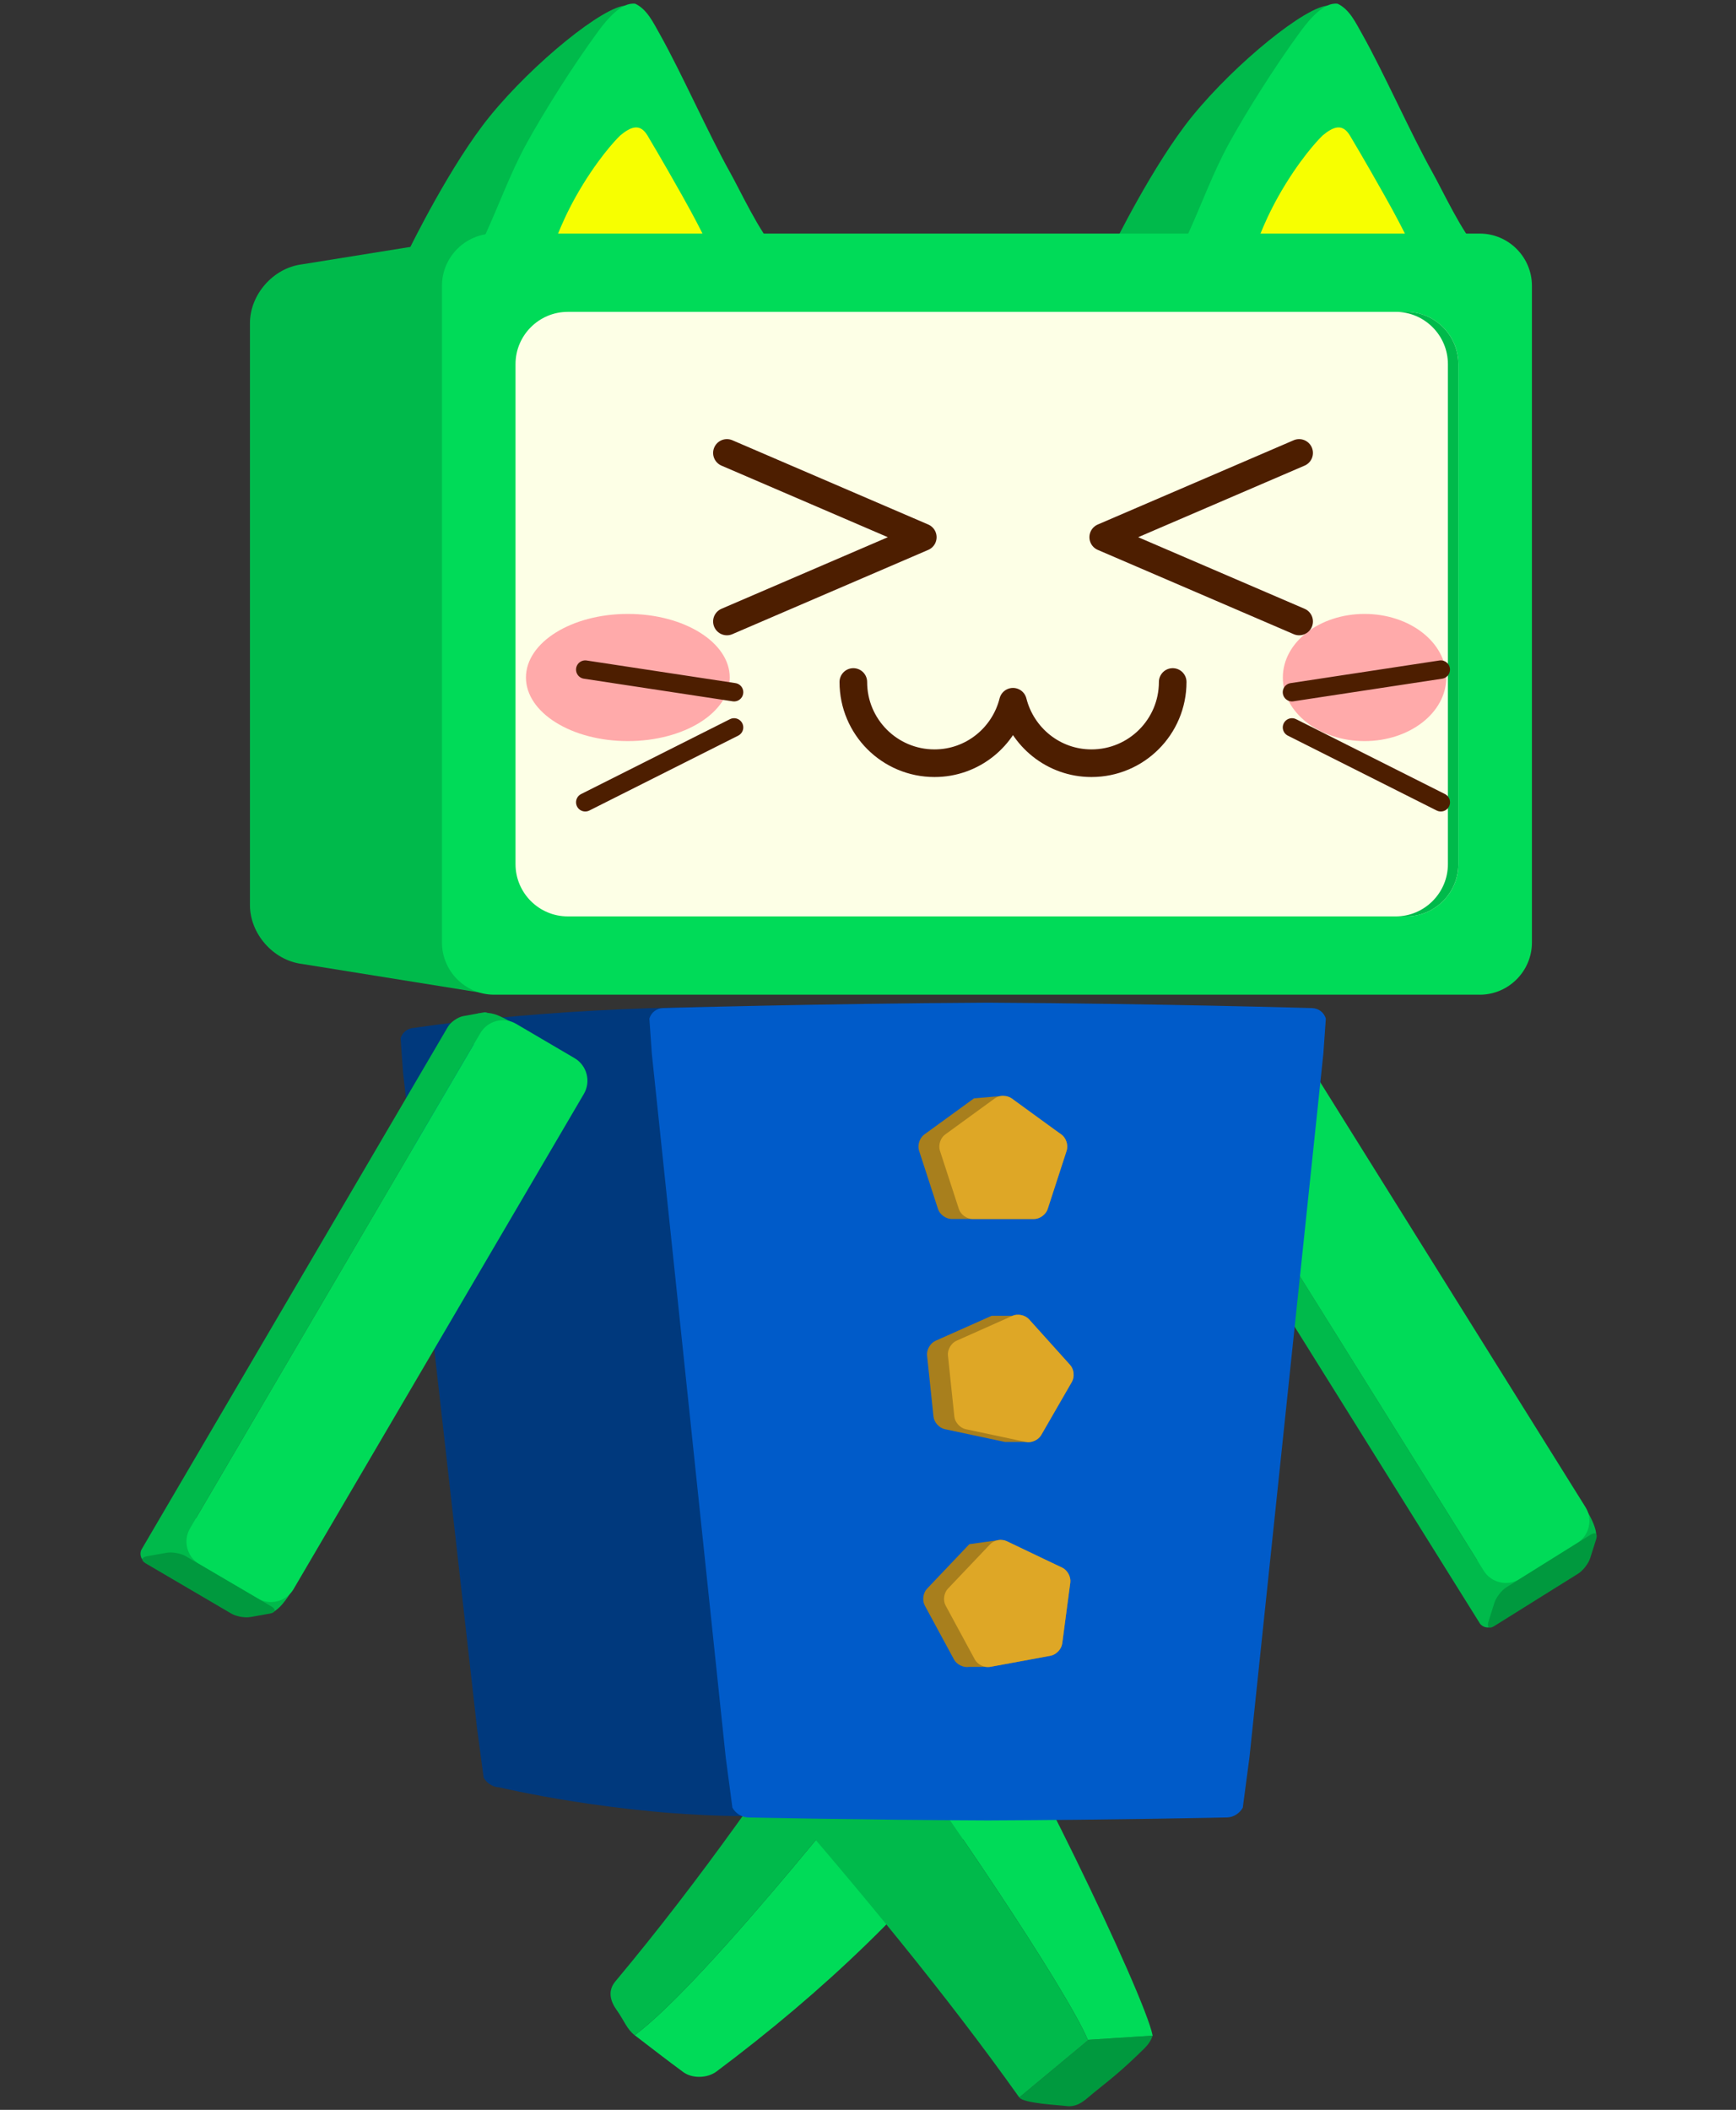 <?xml version="1.0" encoding="utf-8"?>
<!-- Generator: Adobe Illustrator 16.2.0, SVG Export Plug-In . SVG Version: 6.00 Build 0)  -->
<!DOCTYPE svg PUBLIC "-//W3C//DTD SVG 1.1//EN" "http://www.w3.org/Graphics/SVG/1.1/DTD/svg11.dtd">
<svg version="1.1" id="cat_x5F_robo_x5F_right" xmlns="http://www.w3.org/2000/svg" xmlns:xlink="http://www.w3.org/1999/xlink"
	 x="0px" y="0px" width="94.32px" height="114.572px" viewBox="-0.047 -4.922 94.32 114.572"
	 enable-background="new -0.047 -4.922 94.32 114.572" xml:space="preserve">
<rect x="-0.047" y="-4.922" width="94.32" height="114.572" fill="#333333" stroke="none"/>
<g id="歩き_x5F_右方向">
	<g>
		<path fill="#00DB58" d="M50.293,87.495c1.209,1.175,2.403,2.363,3.576,3.58c0.419,0.434,0.478,1.191,0.123,1.669
			c-4.141,5.589-9.274,10.454-15.112,14.825c-0.504,0.373-1.319,0.387-1.804,0.031c-0.892-0.656-1.764-1.332-2.64-2.004
			C38.406,102.659,48.212,90.17,50.293,87.495z"/>
		<path fill="#00BA4B" d="M33.376,102.688c4.708-5.631,8.64-11.313,12.792-17.521c0.357-0.531,1.01-0.636,1.449-0.227
			c0.904,0.838,1.792,1.694,2.676,2.555c-2.081,2.676-11.887,15.164-15.856,18.102c-0.432-0.332-0.558-0.777-0.99-1.383
			C33.098,103.725,32.975,103.174,33.376,102.688z"/>
	</g>
	<g>
		<path fill="#00993E" d="M62.579,105.62c-0.09,0.268-0.249,0.494-0.436,0.679c-1.166,1.149-1.73,1.594-2.733,2.397
			c-0.469,0.375-0.856,0.846-1.564,0.742c-0.327-0.047-2.281-0.134-2.516-0.465l3.77-3.13L62.579,105.62z"/>
		<g>
			<path fill="#00DB58" d="M62.579,105.62l-3.479,0.224l-0.034,0.028c-1.161-2.78-8.194-13.186-11.869-18.06
				c0.821-0.47,1.638-0.944,2.468-1.4c0.527-0.29,3.219-0.116,3.624,0.319C54.913,88.476,62.148,103.375,62.579,105.62z"/>
			<path fill="#00BA4B" d="M42.105,90.84c1.673-1.043,3.376-2.045,5.092-3.028c3.675,4.874,10.708,15.279,11.869,18.06l-3.735,3.102
				c-4.023-5.655-8.751-11.354-13.385-16.676C41.525,91.816,41.595,91.157,42.105,90.84z"/>
		</g>
	</g>
	<g>
		<path fill="#00BA4B" d="M80.35,83.225L62.93,55.336c-0.165-0.266-0.224-0.725-0.131-1.023l0.244-0.779
			c-0.003-0.002-0.006-0.006-0.009-0.008c0.01-0.027,0.022-0.041,0.03-0.064l0.063-0.195c0.031-0.1,0.076-0.156,0.127-0.195
			c0.271-0.432,0.631-0.62,1.08-0.94l0.09,2.397l15.795,25.289l5.943-2.717c0,0,0.566,0.893,0.512,1.404
			c-0.041,0.379-0.646,0.785-0.975,0.979l-4.686,3.895v-0.002C80.846,83.532,80.49,83.448,80.35,83.225z"/>
		<path fill="#00DB58" d="M80.566,80.373c0.413,0.661,1.292,0.864,1.953,0.451l3.125-1.951c0.661-0.413,0.864-1.292,0.451-1.953
			L69.577,50.472c-0.413-0.661-1.292-0.864-1.953-0.451l-3.127,1.954c-0.661,0.413-0.864,1.292-0.451,1.953L80.566,80.373z"/>
		<path fill="#00993E" d="M81.146,82.116c0.094-0.298,0.388-0.676,0.651-0.842l4.568-2.852c0.264-0.166,0.404-0.058,0.311,0.24
			l-0.324,1.025c-0.094,0.298-0.387,0.676-0.65,0.842l-4.57,2.854c-0.264,0.166-0.403,0.058-0.31-0.24L81.146,82.116z"/>
	</g>
	<g>
		<path fill="#00397D" d="M40.377,93.699c-6.907-0.028-13.301-1.564-13.301-1.564c-0.35-0.009-0.678-0.226-0.846-0.526
			c-0.123-0.9-0.242-1.8-0.361-2.7L21.854,53.34c-0.045-0.628-0.094-1.255-0.135-1.881c0.096-0.318,0.379-0.552,0.74-0.563
			c0,0,6.887-1.086,16.219-1.135L40.377,93.699z"/>
		<path fill="#005BC9" d="M35.235,50.391c0.095-0.321,0.379-0.559,0.74-0.569c0,0,8.305-0.245,17.637-0.296
			c9.33,0.051,17.637,0.296,17.637,0.296c0.359,0.011,0.645,0.248,0.739,0.569c-0.042,0.633-0.089,1.268-0.134,1.9L67.838,90.51
			c-0.12,0.91-0.239,1.819-0.362,2.73c-0.168,0.303-0.497,0.522-0.846,0.531c0,0-6.112,0.135-13.019,0.162
			c-6.907-0.027-13.02-0.162-13.02-0.162c-0.35-0.009-0.678-0.229-0.846-0.531c-0.123-0.911-0.242-1.82-0.362-2.73l-4.016-38.219
			C35.324,51.657,35.276,51.023,35.235,50.391z"/>
	</g>
	<g>
		<path fill="#A87F1D" d="M54.442,54.586l3.182,2.1c0.253,0.184,0.38,0.576,0.284,0.873l-1.033,3.176
			c-0.096,0.297-0.43,0.539-0.742,0.539h-1.133h-2.206H51.66c-0.313,0-0.646-0.242-0.742-0.539l-1.032-3.176
			c-0.096-0.297,0.031-0.689,0.284-0.873l2.701-1.963L54.442,54.586z"/>
		<path fill="#A87F1D" d="M52.615,85.595c-0.307,0.056-0.679-0.122-0.827-0.396l-1.591-2.937c-0.148-0.274-0.094-0.684,0.121-0.909
			l2.301-2.421l1.714-0.239l3.334,1.514c0.281,0.135,0.479,0.497,0.438,0.807l-0.439,3.311c-0.041,0.309-0.325,0.608-0.632,0.664
			l-3.285,0.605L52.615,85.595z"/>
		<path fill="#A87F1D" d="M54.553,73.38l-3.268-0.694c-0.305-0.064-0.581-0.371-0.614-0.682l-0.349-3.321
			c-0.033-0.31,0.174-0.668,0.458-0.795l3.051-1.358h1.133c0.284-0.127,0.688-0.041,0.897,0.19l2.234,2.481
			c0.209,0.232,0.252,0.643,0.097,0.912l-1.669,2.893c-0.155,0.271-0.533,0.438-0.838,0.374H54.553z"/>
	</g>
	<g>
		<g>
			<path fill="#DEA726" d="M56.132,61.274c0.313,0,0.646-0.242,0.742-0.539l1.033-3.176c0.096-0.297-0.031-0.689-0.284-0.872
				l-2.701-1.964c-0.253-0.183-0.665-0.183-0.918,0l-2.701,1.964c-0.253,0.183-0.38,0.575-0.284,0.872l1.032,3.176
				c0.096,0.297,0.43,0.539,0.742,0.539H56.132z"/>
		</g>
		<g>
			<path fill="#DEA726" d="M55.686,73.38c0.305,0.065,0.683-0.103,0.838-0.373l1.669-2.893c0.155-0.271,0.112-0.681-0.097-0.912
				l-2.234-2.482c-0.209-0.231-0.613-0.317-0.897-0.19l-3.051,1.359c-0.284,0.127-0.491,0.484-0.458,0.794l0.349,3.322
				c0.033,0.31,0.31,0.616,0.614,0.682L55.686,73.38z"/>
		</g>
		<g>
			<path fill="#DEA726" d="M57.033,84.99c0.307-0.057,0.591-0.355,0.632-0.665l0.439-3.311c0.041-0.31-0.156-0.673-0.438-0.807
				l-3.013-1.441c-0.281-0.134-0.688-0.06-0.902,0.167l-2.301,2.42c-0.215,0.227-0.27,0.636-0.121,0.909l1.591,2.938
				c0.148,0.273,0.521,0.452,0.827,0.396L57.033,84.99z"/>
		</g>
	</g>
	<g>
		<path fill="#00BA4B" d="M7.649,79.209l16.636-28.366c0.157-0.268,0.538-0.533,0.845-0.588l0.805-0.146
			c0.002-0.004,0.002-0.008,0.003-0.012c0.028-0.004,0.046,0.001,0.072-0.002l0.202-0.036c0.101-0.019,0.173-0.005,0.231,0.022
			c0.509,0.041,0.842,0.271,1.333,0.521l-2.083,1.19L10.607,77.512l5.163,4.008c0,0-0.528,0.914-1.007,1.104
			c-0.354,0.141-0.996-0.209-1.32-0.41l-5.622-2.346l0.002-0.002C7.608,79.79,7.515,79.436,7.649,79.209z"/>
		<path fill="#00DB58" d="M10.277,78.077c-0.394,0.673-0.167,1.545,0.506,1.939l3.178,1.865c0.672,0.395,1.545,0.167,1.94-0.506
			l15.775-26.895c0.395-0.673,0.167-1.545-0.505-1.94l-3.18-1.866c-0.672-0.395-1.545-0.167-1.939,0.505L10.277,78.077z"/>
		<path fill="#00993E" d="M9.002,79.399c0.307-0.055,0.778,0.029,1.047,0.188l4.646,2.725c0.269,0.158,0.238,0.332-0.069,0.387
			l-1.06,0.189c-0.307,0.055-0.778-0.029-1.047-0.188L7.87,79.975c-0.269-0.158-0.238-0.332,0.069-0.387L9.002,79.399z"/>
	</g>
	<g>
		<g>
			<path fill="#00BA4B" d="M28.529,9.678l-4.743-0.072c-1.24,0.127-2.115,0.016-1.548-1.095c0,0,2.204-4.511,4.333-7.125
				c2.375-2.917,6.208-6,7.396-6.002C34.444-3.875,28.529,9.678,28.529,9.678z"/>
			<path fill="#00DB58" d="M26.693,9.106c-1.071,0.026-0.581-0.825-0.313-1.415c0.73-1.607,1.335-3.279,2.185-4.826
				c0.881-1.604,2.462-4.145,3.903-6.104c0.48-0.653,1.269-1.584,2.003-1.479c0.641,0.311,0.951,0.977,1.35,1.686
				c1.155,2.059,2.636,5.4,3.791,7.459c0.563,1.005,1.637,3.321,2.454,4.139L26.693,9.106z"/>
			<path fill="#F7FF00" d="M38.041,9.555c0.779,0,0.893-0.211,0.487-0.877c0,0-0.166-0.584-1.5-2.959
				c-1.115-1.984-1.9-3.289-1.9-3.289c-0.405-0.666-0.896-0.477-1.473,0c0,0-0.907,0.848-2.02,2.648s-1.574,3.266-1.574,3.266
				c-0.405,0.666-0.099,1.211,0.681,1.211H38.041z"/>
		</g>
		<g>
			<path fill="#00BA4B" d="M66.692,9.678l-4.744-0.072c-1.24,0.127-2.115,0.016-1.547-1.095c0,0,2.203-4.511,4.332-7.125
				c2.375-2.917,6.209-6,7.396-6.002C72.606-3.875,66.692,9.678,66.692,9.678z"/>
			<path fill="#00DB58" d="M64.856,9.106c-1.072,0.026-0.582-0.825-0.313-1.415c0.73-1.607,1.334-3.279,2.184-4.826
				c0.881-1.604,2.463-4.145,3.904-6.104c0.48-0.653,1.268-1.584,2.002-1.479c0.641,0.311,0.951,0.977,1.35,1.686
				c1.156,2.059,2.637,5.4,3.791,7.459c0.564,1.005,1.637,3.321,2.455,4.139L64.856,9.106z"/>
			<path fill="#F7FF00" d="M76.203,9.555c0.779,0,0.893-0.211,0.488-0.877c0,0-0.166-0.584-1.5-2.959
				c-1.115-1.984-1.9-3.289-1.9-3.289c-0.406-0.666-0.896-0.477-1.473,0c0,0-0.908,0.848-2.02,2.648
				c-1.113,1.801-1.574,3.266-1.574,3.266c-0.406,0.666-0.1,1.211,0.68,1.211H76.203z"/>
		</g>
	</g>
	<g>
		<path fill="#00BA4B" d="M26.282,7.838l-9.938,1.597c-1.545,0.198-2.811,1.636-2.811,3.195v31.596c0,1.56,1.266,2.997,2.811,3.195
			l9.938,1.597V7.838z"/>
		<path fill="#00DB58" d="M80.35,49.094c1.56,0,2.835-1.275,2.835-2.834V10.596c0-1.559-1.275-2.834-2.835-2.834H26.8
			c-1.559,0-2.834,1.275-2.834,2.834v35.663c0,1.559,1.275,2.834,2.834,2.834H80.35z"/>
		<path fill="#FDFFE6" d="M76.353,44.842c1.56,0,2.835-1.275,2.835-2.834V14.848c0-1.559-1.275-2.834-2.835-2.834H30.796
			c-1.559,0-2.834,1.275-2.834,2.834v27.159c0,1.559,1.275,2.834,2.834,2.834H76.353z"/>
		<path fill="#00BA4B" d="M78.62,42.008v-27.16c0-1.559-1.275-2.834-2.835-2.834h0.568c1.559,0,2.834,1.275,2.834,2.834v27.16
			c0,1.559-1.275,2.834-2.834,2.834h-0.568C77.345,44.842,78.62,43.566,78.62,42.008z"/>
	</g>
	<g>
		<ellipse fill="#FFAAAA" cx="74.092" cy="31.869" rx="4.44" ry="3.453"/>
		<ellipse fill="#FFAAAA" cx="34.065" cy="31.869" rx="5.536" ry="3.453"/>
	</g>
	<g>
		
			<polyline fill="none" stroke="#4D1E00" stroke-width="1.5" stroke-linecap="round" stroke-linejoin="round" stroke-miterlimit="10" points="
			70.537,28.826 65.216,26.538 59.893,24.25 65.216,21.962 70.537,19.674 		"/>
		
			<polyline fill="none" stroke="#4D1E00" stroke-width="1.5" stroke-linecap="round" stroke-linejoin="round" stroke-miterlimit="10" points="
			39.448,28.826 44.769,26.538 50.09,24.25 44.769,21.962 39.448,19.674 		"/>
		
			<path fill="none" stroke="#4D1E00" stroke-width="1.5" stroke-linecap="round" stroke-linejoin="round" stroke-miterlimit="10" d="
			M63.668,32.112c0,2.437-1.975,4.411-4.414,4.411c-2.063,0-3.781-1.424-4.264-3.338c-0.48,1.914-2.199,3.338-4.264,3.338
			c-2.436,0-4.41-1.975-4.41-4.411"/>
	</g>
	<g>
		<g>
			
				<line fill="none" stroke="#4D1E00" stroke-linecap="round" stroke-linejoin="round" stroke-miterlimit="10" x1="39.837" y1="32.668" x2="31.75" y2="31.439"/>
			
				<line fill="none" stroke="#4D1E00" stroke-linecap="round" stroke-linejoin="round" stroke-miterlimit="10" x1="31.75" y1="38.645" x2="39.836" y2="34.579"/>
		</g>
		<g>
			
				<line fill="none" stroke="#4D1E00" stroke-linecap="round" stroke-linejoin="round" stroke-miterlimit="10" x1="70.147" y1="32.668" x2="78.234" y2="31.439"/>
			
				<line fill="none" stroke="#4D1E00" stroke-linecap="round" stroke-linejoin="round" stroke-miterlimit="10" x1="78.235" y1="38.645" x2="70.148" y2="34.579"/>
		</g>
	</g>
</g>
</svg>
